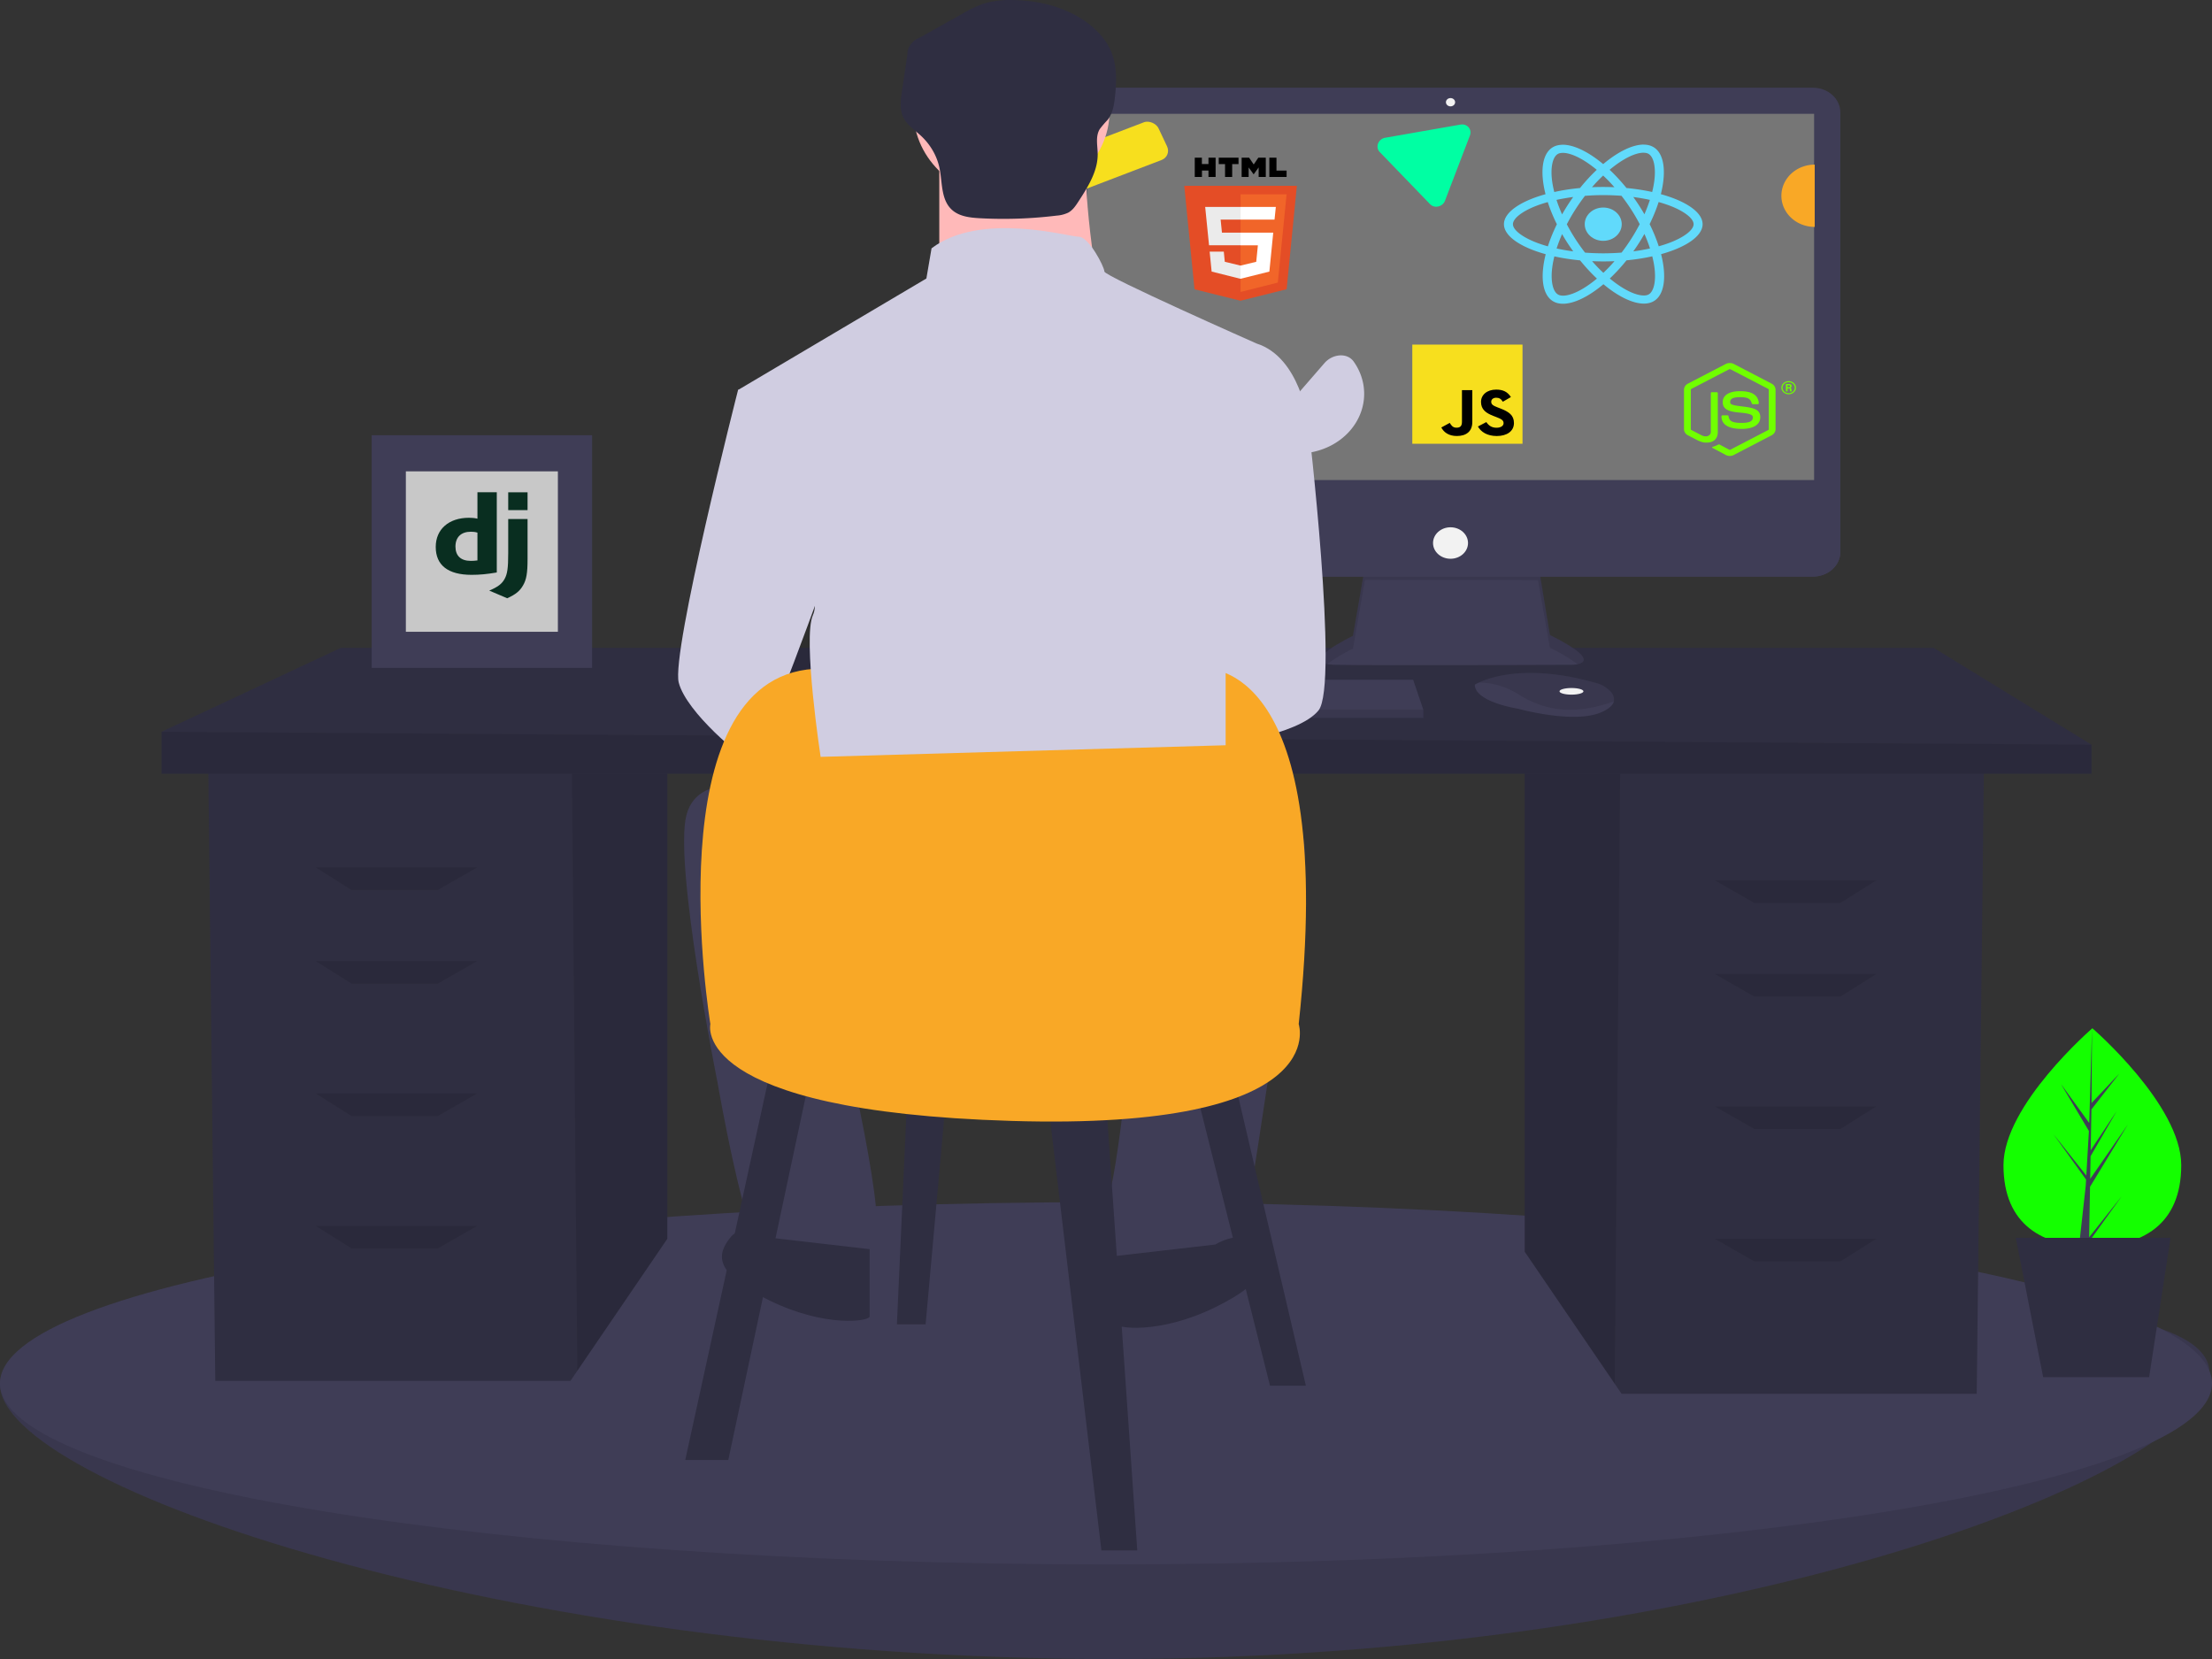 <svg width="1024" height="768" fill="none" xmlns="http://www.w3.org/2000/svg"><rect width="100%" height="100%" fill="#333333" stroke="none"/><path d="M1022.81 635.561C1022.81 681.866 798.329 768 515.56 768 232.79 768 0 687.206 0 640.902c0-46.305 232.79-40.587 515.56-40.587 282.769 0 507.25-11.059 507.25 35.246Z" fill="#3F3D56"/><path opacity=".1" d="M1022.81 635.561C1022.81 681.866 798.329 768 515.56 768 232.79 768 0 687.206 0 640.902c0-46.305 232.79-40.587 515.56-40.587 282.769 0 507.25-11.059 507.25 35.246Z" fill="#000"/><path d="M512 724.21c282.77 0 512-37.538 512-83.842 0-46.305-229.23-83.843-512-83.843S0 594.063 0 640.368c0 46.304 229.23 83.842 512 83.842Z" fill="#3F3D56"/><path d="M705.835 355.222v224.232l41.669 61.126 3.171 4.649h164.413l3.321-290.007H705.835Z" fill="#2F2E41"/><path opacity=".1" d="M705.835 355.222v224.232l41.669 61.126 2.557-285.358h-44.226Z" fill="#000"/><path d="M308.918 349.242v224.232L267.25 634.6l-3.172 4.649H99.664l-3.321-290.007h212.575Z" fill="#2F2E41"/><path opacity=".1" d="M308.918 349.242v224.232L267.25 634.6l-2.558-285.358h44.226Z" fill="#000"/><path d="M968.232 344.757v13.455H74.753v-19.434l83.037-38.866h737.369l73.073 44.845Z" fill="#2F2E41"/><path opacity=".1" d="M968.232 344.758v13.454H74.753v-19.433l893.479 5.979ZM202.63 412.028h-39.858l-16.607-10.465h74.733l-18.268 10.465ZM202.63 455.379h-39.858l-16.607-10.465h74.733l-18.268 10.465ZM202.63 516.669h-39.858l-16.607-10.464h74.733l-18.268 10.464ZM202.63 577.959h-39.858l-16.607-10.464h74.733l-18.268 10.464ZM812.122 418.007h39.858l16.607-10.464h-74.733l18.268 10.464ZM812.122 461.358h39.858l16.607-10.464h-74.733l18.268 10.464ZM812.122 522.648h39.858l16.607-10.463h-74.733l18.268 10.463ZM812.122 583.939h39.858l16.607-10.465h-74.733l18.268 10.465Z" fill="#000"/><path d="m631.861 262.503-5.539 31.836s-27.272 13.041-8.097 13.425c19.176.383 109.514 0 109.514 0s17.471 0-10.227-13.808l-5.539-33.371-80.112 1.918Z" fill="#3F3D56"/><path opacity=".1" d="M614.367 307.418a76.7 76.7 0 0 1 11.954-7.122l5.54-31.836 80.111.068 5.54 31.385a73.87 73.87 0 0 1 12.801 7.582c3.558-.731 7.445-3.446-12.801-13.54l-5.54-33.37-80.111 1.918-5.54 31.836s-22.916 10.96-11.954 13.079Z" fill="#000"/><path d="M839.264 40.61H503.717c-7.009 0-12.69 5.114-12.69 11.422v203.459c0 6.309 5.681 11.423 12.69 11.423h335.547c7.009 0 12.69-5.114 12.69-11.423V52.032c0-6.308-5.681-11.422-12.69-11.422Z" fill="#3F3D56"/><path d="M839.81 52.692H503.171v169.537H839.81V52.692Z" fill="#767676"/><path d="M671.491 49.24c1.176 0 2.13-.859 2.13-1.918s-.954-1.918-2.13-1.918c-1.177 0-2.131.859-2.131 1.918 0 1.06.954 1.918 2.131 1.918Z" fill="#F2F2F2"/><path d="M851.954 235.653v19.838a10.42 10.42 0 0 1-.965 4.372 11.422 11.422 0 0 1-2.751 3.706 12.852 12.852 0 0 1-4.117 2.476c-1.54.574-3.19.869-4.857.869H503.717c-1.667 0-3.317-.295-4.857-.869a12.862 12.862 0 0 1-4.117-2.476 11.436 11.436 0 0 1-2.751-3.706 10.452 10.452 0 0 1-.965-4.372v-19.838h360.927Z" fill="#3F3D56"/><path d="M671.491 258.667c4.471 0 8.096-3.262 8.096-7.287s-3.625-7.288-8.096-7.288c-4.472 0-8.097 3.263-8.097 7.288s3.625 7.287 8.097 7.287Z" fill="#F2F2F2"/><path d="M658.873 328.476v3.837H429.618v-3.069l.316-.768 5.65-13.808h218.602l4.687 13.808ZM747.099 324.721c-.418 1.607-1.994 3.303-5.557 4.906-12.784 5.754-38.777-1.534-38.777-1.534s-20.028-3.069-20.028-11.124c.562-.346 1.149-.66 1.755-.939 5.375-2.56 23.196-8.875 54.793.267 2.328.658 4.408 1.884 6.007 3.543a5.611 5.611 0 0 1 1.555 2.245c.315.849.401 1.752.252 2.636Z" fill="#3F3D56"/><path opacity=".1" d="M747.099 324.721c-15.648 5.397-29.595 5.8-43.908-3.149-7.219-4.51-13.777-5.627-18.699-5.542 5.375-2.56 23.196-8.875 54.793.267 2.328.658 4.408 1.884 6.007 3.543a5.611 5.611 0 0 1 1.555 2.245c.314.849.401 1.752.252 2.636Z" fill="#000"/><path d="M727.48 321.572c3.06 0 5.54-.687 5.54-1.534s-2.48-1.534-5.54-1.534c-3.059 0-5.54.687-5.54 1.534s2.481 1.534 5.54 1.534Z" fill="#F2F2F2"/><path opacity=".1" d="M658.873 328.476v3.837H429.618v-3.069l.316-.768h228.939Z" fill="#000"/><path d="M840.083 105.043a16.36 16.36 0 0 1-5.903-1.097 15.544 15.544 0 0 1-5.004-3.126 14.394 14.394 0 0 1-3.344-4.677 13.61 13.61 0 0 1-1.174-5.518c0-1.894.399-3.769 1.174-5.518a14.4 14.4 0 0 1 3.344-4.678 15.538 15.538 0 0 1 5.004-3.125 16.368 16.368 0 0 1 5.903-1.098v28.837Z" fill="#F9A826"/><path d="M638.709 70.371c-2.167-2.243-.717-6.03 2.523-6.598l34.899-6.106c3.051-.534 5.43 2.22 4.352 5.039l-11.574 30.258c-1.078 2.818-4.837 3.67-6.876 1.559L638.709 70.37Z" fill="#00FFA3"/><path d="M588.441 196.536c-3.62 4.171-2.898 10.314 2.549 11.966.528.16 1.061.308 1.598.442a34.004 34.004 0 0 0 11.952.799 33.117 33.117 0 0 0 11.382-3.378c3.51-1.788 6.595-4.181 9.079-7.042 2.483-2.861 4.316-6.134 5.394-9.633a24.982 24.982 0 0 0 .888-10.758c-.492-3.603-1.767-7.085-3.753-10.245a27.55 27.55 0 0 0-.863-1.289c-3.098-4.358-9.895-3.502-13.515.669l-12.355 14.235-12.356 14.234Z" fill="#D0CDE1"/><rect width="72.641" height="19.294" rx="5" transform="matrix(.934 -.357 .427 .904 466.318 80.772)" fill="#F7DF1E"/><g clip-path="url(#a)"><path d="M553.087 73.002h3.304v2.949h3.046V73h3.305v8.925h-3.305V78.95h-3.017v2.975h-3.333v-8.924Zm14.023 2.975h-2.917v-2.975h9.153v2.975h-2.931v5.949h-3.305v-5.95Zm7.687-2.975h3.463l2.127 3.143 2.126-3.143h3.463v8.924h-3.305v-4.423l-2.313 3.207-2.313-3.207v4.423h-3.248v-8.924Zm12.817 0h3.305v5.975h4.684v2.949h-7.989" fill="#000"/><path d="m552.972 133.918-4.742-47.905h52.129l-4.742 47.88-21.366 5.328" fill="#E44D26"/><path d="M574.294 135.147V89.945h21.309l-4.066 40.869" fill="#F16529"/><path d="M557.914 95.803h16.38v5.872h-9.224l.603 6.014h8.621v5.859h-14.598l-1.782-17.745Zm2.069 20.694h6.552l.46 4.695 7.299 1.759v6.13l-13.391-3.362" fill="#EBEBEB"/><path d="M590.617 95.803h-16.351v5.872h15.747l.604-5.871Zm-1.193 11.886h-15.158v5.872h8.046l-.762 7.631-7.284 1.759v6.104l13.362-3.336" fill="#fff"/></g><g clip-path="url(#b)"><path d="M704.816 159.514h-51.022v45.927h51.022v-45.927Z" fill="#F7DF1E"/><path d="M688.068 195.394c1.027 1.511 2.365 2.621 4.729 2.621 1.987 0 3.256-.894 3.256-2.128 0-1.48-1.304-2.004-3.491-2.865l-1.198-.463c-3.46-1.327-5.758-2.989-5.758-6.503 0-3.237 2.739-5.701 7.021-5.701 3.049 0 5.24.955 6.819 3.456l-3.733 2.158c-.822-1.327-1.709-1.85-3.086-1.85-1.404 0-2.294.802-2.294 1.85 0 1.294.891 1.818 2.948 2.62l1.198.463c4.074 1.572 6.374 3.175 6.374 6.779 0 3.886-3.391 6.014-7.945 6.014-4.452 0-7.329-1.91-8.737-4.413l3.897-2.038Zm-16.937.374c.753 1.203 1.438 2.22 3.085 2.22 1.576 0 2.569-.555 2.569-2.712v-14.674h4.795v14.733c0 4.468-2.911 6.502-7.159 6.502-3.839 0-6.062-1.788-7.193-3.942l3.903-2.127Z" fill="#000"/></g><path d="M788.183 103.782c0-5.481-7.629-10.676-19.326-13.897 2.699-10.726 1.499-19.26-3.787-21.992-1.218-.64-2.643-.945-4.198-.945v3.761c.862 0 1.555.152 2.136.439 2.55 1.315 3.656 6.324 2.793 12.767-.206 1.585-.543 3.255-.956 4.958-3.674-.81-7.685-1.434-11.903-1.838-2.53-3.12-5.154-5.954-7.797-8.433 6.11-5.11 11.846-7.91 15.745-7.91v-3.76c-5.155 0-11.903 3.305-18.726 9.04-6.823-5.701-13.571-8.973-18.726-8.973v3.761c3.88 0 9.635 2.783 15.746 7.86a82.237 82.237 0 0 0-7.742 8.415c-4.236.404-8.247 1.028-11.921 1.855a46.086 46.086 0 0 1-.975-4.891c-.881-6.442.206-11.451 2.737-12.784.562-.303 1.293-.438 2.155-.438v-3.761c-1.574 0-2.999.303-4.236.944-5.267 2.733-6.448 11.25-3.73 21.942-11.66 3.238-19.251 8.415-19.251 13.88 0 5.481 7.629 10.675 19.326 13.896-2.7 10.726-1.5 19.26 3.786 21.992 1.219.641 2.643.945 4.218.945 5.155 0 11.903-3.306 18.726-9.04 6.823 5.7 13.571 8.972 18.726 8.972 1.574 0 2.999-.303 4.236-.944 5.267-2.732 6.448-11.249 3.73-21.942 11.622-3.221 19.214-8.415 19.214-13.879Zm-24.406-11.25c-.694 2.176-1.556 4.42-2.531 6.662a77.327 77.327 0 0 0-2.455-4.047 90.43 90.43 0 0 0-2.699-3.947c2.661.355 5.229.793 7.685 1.333Zm-8.585 17.962c-1.462 2.277-2.962 4.435-4.518 6.442-2.793.22-5.623.338-8.472.338-2.831 0-5.661-.118-8.435-.321a92.23 92.23 0 0 1-4.537-6.409 85.237 85.237 0 0 1-3.899-6.712 85.328 85.328 0 0 1 3.881-6.729c1.462-2.277 2.961-4.435 4.517-6.442a108.32 108.32 0 0 1 8.473-.338c2.83 0 5.661.118 8.435.32a92.216 92.216 0 0 1 4.536 6.41 84.989 84.989 0 0 1 3.899 6.712 91.289 91.289 0 0 1-3.88 6.729Zm6.054-2.193a67.216 67.216 0 0 1 2.587 6.713 92.664 92.664 0 0 1-7.723 1.349 92.44 92.44 0 0 0 2.7-3.997 92.266 92.266 0 0 0 2.436-4.065Zm-19.007 17.995a72.466 72.466 0 0 1-5.211-5.396c1.687.067 3.412.118 5.155.118 1.762 0 3.505-.034 5.211-.118a68.26 68.26 0 0 1-5.155 5.396Zm-13.946-9.933a93.19 93.19 0 0 1-7.685-1.332c.693-2.176 1.556-4.419 2.53-6.662a78.03 78.03 0 0 0 2.456 4.047 110.58 110.58 0 0 0 2.699 3.947Zm13.853-35.096a72.444 72.444 0 0 1 5.211 5.397 128.888 128.888 0 0 0-5.155-.118c-1.762 0-3.506.033-5.211.118a68.24 68.24 0 0 1 5.155-5.397ZM728.274 91.2a92.178 92.178 0 0 0-5.136 8.045 67.483 67.483 0 0 1-2.586-6.712c2.455-.523 5.042-.978 7.722-1.333Zm-16.964 21.115c-6.635-2.546-10.928-5.886-10.928-8.533 0-2.648 4.293-6.004 10.928-8.534 1.612-.624 3.374-1.18 5.193-1.703 1.068 3.305 2.474 6.746 4.217 10.27-1.724 3.508-3.111 6.932-4.161 10.22a60.896 60.896 0 0 1-5.249-1.72Zm10.085 24.1c-2.549-1.315-3.655-6.324-2.793-12.766.206-1.586.544-3.255.956-4.959 3.674.81 7.685 1.434 11.903 1.839 2.531 3.12 5.155 5.953 7.798 8.432-6.111 5.11-11.847 7.91-15.746 7.91-.843-.017-1.556-.169-2.118-.456Zm44.463-12.851c.881 6.443-.207 11.452-2.737 12.784-.562.303-1.293.438-2.156.438-3.88 0-9.635-2.782-15.745-7.859a82.212 82.212 0 0 0 7.741-8.415c4.237-.405 8.248-1.029 11.922-1.855.431 1.703.768 3.339.975 4.907Zm7.216-11.249c-1.612.624-3.374 1.181-5.192 1.704-1.068-3.306-2.474-6.746-4.218-10.271 1.725-3.508 3.112-6.932 4.162-10.22a63.772 63.772 0 0 1 5.267 1.72c6.636 2.546 10.928 5.886 10.928 8.534-.018 2.647-4.311 6.004-10.947 8.533Z" fill="#61DAFB"/><path d="M742.183 111.489c4.731 0 8.566-3.451 8.566-7.707 0-4.257-3.835-7.708-8.566-7.708-4.731 0-8.566 3.451-8.566 7.708 0 4.256 3.835 7.707 8.566 7.707Z" fill="#61DAFB"/><path d="M468.262 92.378c25.064 0 45.382-18.29 45.382-40.85 0-22.56-20.318-40.85-45.382-40.85-25.063 0-45.382 18.29-45.382 40.85 0 22.56 20.319 40.85 45.382 40.85Z" fill="#FFB9B9"/><path opacity=".1" d="m344.656 206.864 5.374-26.337S318.98 302 322.562 315.975c3.583 13.975 29.857 35.475 33.44 36.55 3.583 1.075 37.022-92.449 37.022-92.449l-48.368-53.212Z" fill="#000"/><path d="m361.973 177.302-20.302 3.225S310.62 302 314.203 315.975c3.582 13.975 29.856 35.475 33.439 36.55 3.583 1.075 37.022-92.449 37.022-92.449l-22.691-82.774Z" fill="#D0CDE1"/><path opacity=".1" d="m588.286 213.314 10.151-17.738s14.331 121.474 4.777 133.299c-9.554 11.825-47.347 16.25-47.347 16.25l-.423-88.274 32.842-43.537Z" fill="#000"/><path d="m590.077 181.602 15.525 13.974s14.331 121.474 4.777 133.299c-9.554 11.825-47.347 16.25-47.347 16.25l-.423-88.274 27.468-75.249Z" fill="#D0CDE1"/><path d="M358.39 366.499s-34.633-11.824-40.605 10.75c-5.971 22.575 14.331 123.624 14.331 123.624s13.137 76.324 21.497 78.474c8.36 2.15 45.382 3.225 51.353-6.45 5.972-9.675-17.914-108.574-17.914-108.574l138.535-2.15s-8.36 85.999-13.137 93.524c-4.777 7.525-4.777 33.325 0 33.325s57.324-2.15 60.907-8.6c3.583-6.45 23.885-151.573 23.885-151.573s16.72-50.525-2.388-47.3c-19.108 3.225-236.464-15.05-236.464-15.05Z" fill="#3F3D56"/><path d="M562.609 576.122s11.942-7.525 17.914 0c5.971 7.525 8.36 16.125-17.914 29.025-26.274 12.9-46.576 9.675-46.576 7.525v-31.175l46.576-5.375ZM356.002 572.897s-11.943-7.525-17.914 0c-5.972 7.525-8.36 16.125 17.914 29.025 26.273 12.9 46.576 9.675 46.576 7.525v-31.175l-46.576-5.375Z" fill="#2F2E41"/><path d="m357.079 493.498-39.857 182.376h19.928l38.198-179.385-18.269-2.991ZM484.956 508.448l24.912 209.283h16.607l-14.947-215.263-26.572 5.98ZM553.046 502.467l34.876 139.025h16.607l-33.214-142.014-18.269 2.989ZM420.187 502.468l-4.982 110.621h13.286l9.965-110.621h-18.269Z" fill="#2F2E41"/><path d="M328.846 474.065s-26.572-159.952 48.162-164.437c74.733-4.484 181.021 0 181.021 0s61.447-4.484 43.179 164.437c0 0 16.607 49.331-132.859 44.846-149.467-4.484-139.503-44.846-139.503-44.846Z" fill="#F9A826"/><path d="M1009.76 539.384c0 27.892-18.42 37.631-41.144 37.631-22.724 0-41.146-9.739-41.146-37.631 0-27.893 41.146-63.376 41.146-63.376s41.144 35.483 41.144 63.376Z" fill="#14FF00"/><path d="m967.539 549.405 17.536-28.879-17.471 25.217.19-10.496 12.086-20.894-12.036 18.116.34-18.878 12.943-16.634-12.89 13.666.214-34.615-1.28 43.861-13.107-18.057 12.948 21.758-1.226 21.083-.037-.559-15.17-19.079 15.124 21.056-.153 2.637-.027.039.013.217-3.111 28.135h4.156l.498-2.273 15.088-21.005-15.051 18.928.423-23.344Z" fill="#3F3D56"/><path d="M994.894 637.521H945.84l-12.677-64.496h71.647l-9.916 64.496Z" fill="#2F2E41"/><path d="M274.095 201.489H172.051v107.69h102.044v-107.69Z" fill="#3F3D56"/><path d="M258.261 218.2h-70.375v74.268h70.375V218.2Z" fill="#C8C8C8"/><path d="M221.02 227.87h8.955v37.145c-4.593.782-7.966 1.094-11.629 1.094-10.933 0-16.631-4.429-16.631-12.923 0-8.181 6.048-13.496 15.409-13.496 1.454 0 2.559.104 3.896.416V227.87Zm0 18.697c-1.046-.312-1.918-.416-3.023-.416-4.536 0-7.153 2.501-7.153 6.878 0 4.274 2.501 6.618 7.095 6.618.988 0 1.802-.052 3.081-.208v-12.872Z" fill="#092E20"/><path d="M244.222 240.263v18.602c0 6.41-.524 9.484-2.094 12.142-1.454 2.554-3.373 4.169-7.327 5.941l-8.315-3.544c3.954-1.667 5.873-3.126 7.094-5.367 1.279-2.293 1.687-4.951 1.687-11.933v-15.841h8.955Zm-8.955-12.351h8.955v8.234h-8.955v-8.234Z" fill="#092E20"/><path d="M434.823 71.953v64.499h74.044s-9.554-53.75-4.777-69.874l-69.267 5.375Z" fill="#FFB9B9"/><path d="M581.717 159.027s-70.461-31.175-70.461-33.325c0-2.15-7.166-16.125-11.943-16.125-4.777 0-45.382-11.825-68.073 5.375l-2.389 13.975-87.181 51.6 23.886 78.474s15.525 15.049 10.748 25.799c-4.777 10.75 3.583 65.575 3.583 65.575L567.386 345v-73.099s5.971-17.2 9.554-22.575 0-21.5 0-21.5l28.662-32.25s-3.583-30.099-23.885-36.549Z" fill="#D0CDE1"/><path d="M468.556.02a42.341 42.341 0 0 0-13.329 1.71 53.699 53.699 0 0 0-9.495 4.523l-20.036 11.215c-1.701.663-3.146 1.764-4.152 3.165-1.007 1.4-1.53 3.038-1.503 4.707l-2.504 16.877c-.632 4.259-1.214 8.814.904 12.664 1.768 3.215 5.139 5.414 7.912 7.99 4.436 4.14 7.422 9.362 8.586 15.018 1.434 7.046.516 15.532 6.711 20.029 3.354 2.435 7.927 2.895 12.228 3.122 11.764.618 23.566.209 35.242-1.221a15.24 15.24 0 0 0 5.325-1.343c2.106-1.122 3.432-3.101 4.671-5 4.474-6.857 9.086-14.15 9.037-22.102-.024-3.934-1.142-8.16.956-11.61a46.32 46.32 0 0 1 3.604-4.214c2.598-3.286 3.104-7.508 3.528-11.523 1.352-12.826-.062-22.587-10.563-31.622C495.875 3.971 481.926.098 468.556.021Z" fill="#2F2E41"/><path d="M800.772 211.073a4 4 0 0 1-1.836-.442l-5.846-3.115c-.873-.44-.447-.595-.159-.685 1.164-.367 1.4-.449 2.643-1.085.13-.067.301-.043.435.028l4.491 2.399a.652.652 0 0 0 .543 0l17.51-9.098a.49.49 0 0 0 .268-.427V180.46a.498.498 0 0 0-.271-.434l-17.504-9.09a.59.59 0 0 0-.539 0l-17.5 9.09a.496.496 0 0 0-.278.43v18.189c0 .173.106.339.272.422l4.795 2.493c2.604 1.172 4.195-.209 4.195-1.598v-17.951c0-.257.224-.454.508-.454h2.218c.276 0 .504.197.504.454v17.959c0 3.125-1.893 4.92-5.185 4.92-1.012 0-1.81 0-4.037-.986l-4.593-2.383c-1.136-.592-1.837-1.697-1.837-2.876v-18.189c0-1.183.701-2.288 1.837-2.872l17.528-9.102c1.109-.564 2.582-.564 3.682 0l17.506 9.106c1.131.588 1.837 1.688 1.837 2.872v18.188c0 1.18-.706 2.281-1.837 2.873l-17.506 9.102a4 4 0 0 1-1.845.442" fill="#70FF00"/><path d="M806.181 198.54c-7.662 0-9.268-3.166-9.268-5.821 0-.253.226-.454.507-.454h2.262c.25 0 .46.164.499.386.342 2.074 1.359 3.121 5.992 3.121 3.691 0 5.26-.751 5.26-2.512 0-1.014-.447-1.768-6.18-2.273-4.795-.426-7.759-1.377-7.759-4.829 0-3.18 2.981-5.074 7.973-5.074 5.607 0 8.386 1.752 8.736 5.516a.431.431 0 0 1-.136.351.547.547 0 0 1-.372.146h-2.275c-.237 0-.443-.15-.491-.355-.548-2.182-1.872-2.88-5.47-2.88-4.028 0-4.497 1.262-4.497 2.209 0 1.148.552 1.484 5.987 2.131 5.383.643 7.938 1.55 7.938 4.955 0 3.433-3.182 5.401-8.731 5.401l.025-.018Zm21.303-19.271h.588c.482 0 .574-.304.574-.481 0-.466-.355-.466-.553-.466h-.604l-.005.947Zm-.714-1.491h1.302c.447 0 1.323 0 1.323.899 0 .628-.447.758-.714.837.521.031.556.339.627.773.035.272.092.742.197.9h-.802c-.022-.158-.145-1.026-.145-1.073-.053-.194-.127-.288-.394-.288h-.662v1.365h-.732v-3.413Zm-1.565 1.696c0 1.413 1.267 2.557 2.823 2.557 1.569 0 2.836-1.168 2.836-2.557 0-1.416-1.285-2.54-2.841-2.54-1.534 0-2.822 1.108-2.822 2.536l.004.004Zm6.202.008c0 1.673-1.521 3.038-3.375 3.038-1.841 0-3.375-1.349-3.375-3.038 0-1.72 1.569-3.038 3.375-3.038 1.819 0 3.371 1.322 3.371 3.038" fill="#70FF00"/><defs><clipPath id="a"><path fill="#fff" transform="translate(537.511 73.002)" d="M0 0h73.567v66.219H0z"/></clipPath><clipPath id="b"><path fill="#fff" transform="translate(653.794 159.514)" d="M0 0h51.022v45.926H0z"/></clipPath></defs></svg>
